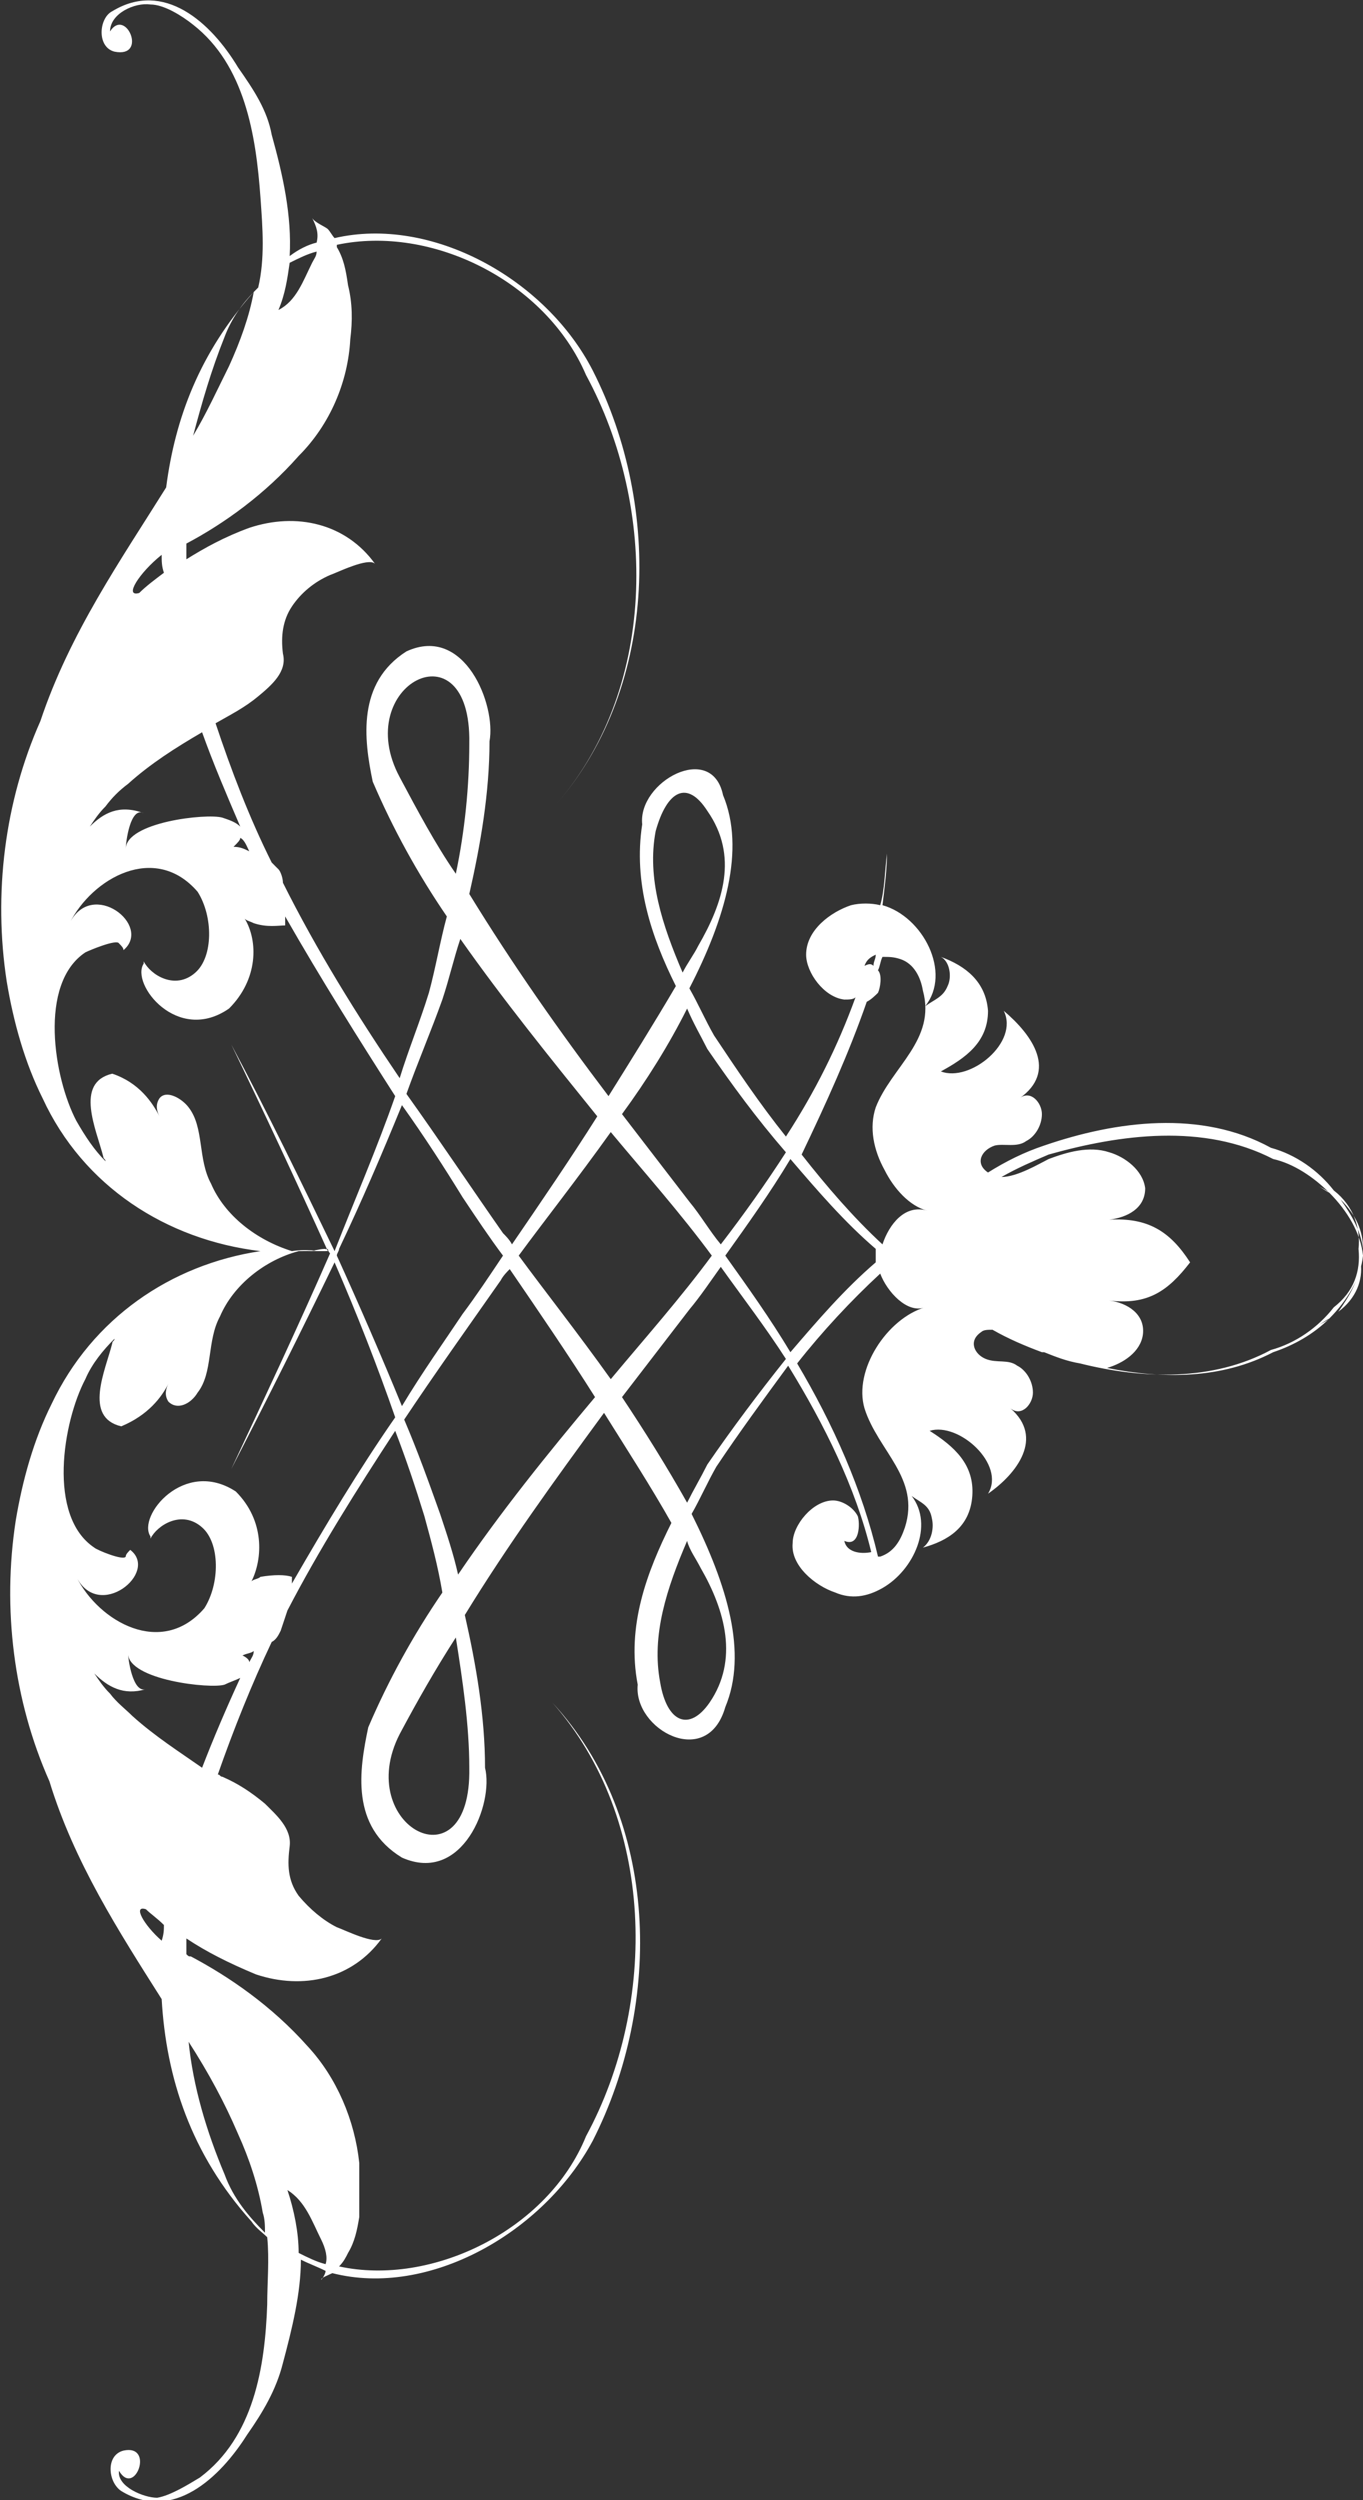 <?xml version="1.0" encoding="utf-8"?>
<!-- Generator: Adobe Illustrator 22.1.0, SVG Export Plug-In . SVG Version: 6.00 Build 0)  -->
<svg version="1.1" id="圖層_1" xmlns="http://www.w3.org/2000/svg" xmlns:xlink="http://www.w3.org/1999/xlink" x="0px" y="0px"
	 viewBox="0 0 60.7 111.3" style="enable-background:new 0 0 60.7 111.3;" xml:space="preserve">
<rect x="0" y="0" width="60.7" height="111.3" fill="#333333" stroke="none"/>
<style type="text/css">
	.st0{fill:#fff;}
</style>
<path class="st0" d="M28.6,36.7c-0.4,2.6,0.4,5,1.5,7.2c-1,1.7-2,3.3-3,4.9c-2.2-2.9-4.3-5.9-6.2-9c0.5-2.2,0.9-4.5,0.9-6.8
	c0.3-1.6-1.1-5.2-3.7-4c-2.2,1.4-1.9,3.9-1.5,5.8c0.9,2.1,2,4.1,3.3,6c-0.3,1.1-0.5,2.3-0.8,3.4c-0.4,1.3-0.9,2.5-1.3,3.8
	c-1.9-2.8-3.7-5.7-5.2-8.7c0-0.2-0.1-0.5-0.2-0.6c-0.1-0.1-0.2-0.2-0.3-0.3c-1-2-1.8-4.1-2.5-6.2c0.7-0.4,1.3-0.7,1.9-1.2
	c0.6-0.5,1.3-1.1,1.1-1.9c-0.1-0.8,0-1.5,0.4-2.1c0.4-0.6,1-1.1,1.7-1.4c0.3-0.1,1.7-0.8,2-0.5c-1.3-1.8-3.5-2.3-5.6-1.6
	c-1.1,0.4-2,0.9-2.8,1.4c0-0.2,0-0.5,0-0.7c1.7-0.9,3.5-2.2,5-3.9c1.4-1.4,2.2-3.3,2.3-5.2c0.1-0.8,0.1-1.6-0.1-2.4
	C15.4,12,15.3,11.5,15,11c0,0,0,0,0-0.1c4.2-0.9,9.3,1.6,11.1,5.8c3.2,5.9,3.2,14.1-1.5,19.3c4.7-5.2,4.9-13.4,1.8-19.5
	c-2.1-4.1-7.2-6.9-11.5-5.9c-0.1-0.1-0.2-0.3-0.3-0.4c-0.1-0.1-0.6-0.3-0.7-0.5c0.2,0.4,0.3,0.7,0.2,1.1c-0.4,0.1-0.8,0.3-1.2,0.6
	c0.1-1.8-0.3-3.6-0.8-5.4C11.9,4.9,11.3,4,10.6,3C9.4,1,7.3-0.9,5,0.5C4.4,0.8,4.3,2.1,5.1,2.3c1.5,0.3,0.5-2-0.2-0.9
	C4.9,0.6,6,0.1,6.7,0.2c0.6,0,1.4,0.5,1.9,0.9c2.3,1.8,2.8,4.9,3,7.7c0.1,1.4,0.2,2.7-0.1,4c-0.1,0.1-0.1,0.1-0.2,0.2
	c-2.4,2.7-3.5,5.6-3.9,8.7c-2,3.2-4.3,6.5-5.6,10.4c-1.6,3.6-2.1,7.7-1.5,11.6c0.3,1.8,0.8,3.6,1.6,5.2c1.8,3.9,5.5,6.3,9.7,6.8
	c-4,0.6-7.5,3-9.3,6.8c-0.8,1.6-1.3,3.4-1.6,5.2c-0.6,3.9-0.1,8,1.5,11.6C3.3,82.9,5.3,86,7.2,89c0.2,3.5,1.3,6.9,4,9.9
	c0.2,0.3,0.5,0.5,0.7,0.7c0.1,1,0,2,0,3c-0.1,2.8-0.6,5.9-3,7.7c-0.5,0.3-1.3,0.8-1.9,0.9c-0.6,0-1.8-0.5-1.7-1.2
	c0.7,1.2,1.6-1.2,0.2-0.9c-0.8,0.2-0.7,1.4-0.1,1.8c2.3,1.4,4.4-0.6,5.6-2.5c0.7-1,1.3-2,1.6-3.2c0.4-1.5,0.8-3.1,0.8-4.6
	c0.4,0.2,0.7,0.3,1.1,0.5c0,0.1-0.1,0.3-0.2,0.4c0-0.1,0.3-0.2,0.5-0.3c4.3,1.1,9.4-1.8,11.6-5.9c3.1-6.1,3-14.3-1.8-19.5
	c4.6,5.2,4.7,13.4,1.5,19.3c-1.7,4.2-6.9,6.7-11,5.8c0.2-0.2,0.3-0.4,0.4-0.6c0.3-0.5,0.4-1,0.5-1.6C16,98,16,97.1,16,96.3
	c-0.2-1.9-1-3.8-2.3-5.2c-1.6-1.8-3.5-3.1-5.2-4c-0.1,0-0.1,0-0.2-0.1c0-0.2,0-0.5,0-0.7c0.9,0.6,1.9,1.1,3.1,1.6
	c2.1,0.7,4.3,0.2,5.6-1.6c-0.3,0.3-1.7-0.4-2-0.5c-0.6-0.3-1.2-0.8-1.7-1.4c-0.5-0.7-0.5-1.4-0.4-2.2c0.1-0.8-0.6-1.4-1.1-1.9
	c-0.6-0.5-1.2-0.9-1.9-1.2c-0.1,0-0.1-0.1-0.2-0.1c0.7-2,1.5-4,2.4-5.9c0.2-0.1,0.3-0.3,0.4-0.5c0.1-0.3,0.2-0.6,0.3-0.9
	c1.4-2.7,3.1-5.4,4.8-8c0.5,1.3,0.9,2.5,1.3,3.8c0.3,1.1,0.6,2.2,0.8,3.4c-1.3,1.9-2.4,3.9-3.3,6c-0.4,1.9-0.8,4.4,1.5,5.8
	c2.7,1.2,4.1-2.4,3.7-4c0-2.3-0.4-4.6-0.9-6.8c1.9-3.1,4-6,6.2-9c1,1.6,2.1,3.3,3,4.9c-1.1,2.2-2,4.6-1.5,7.2c-0.2,2,3.1,3.8,3.9,1
	c1-2.4,0.1-5.4-1.5-8.6c0.4-0.7,0.7-1.4,1.1-2.1c1-1.5,2.1-3,3.2-4.5c1.6,2.6,3,5.4,3.7,8.3c-0.5,0.1-1.1,0-1.2-0.5
	c0.7,0.3,0.7-0.8,0.6-1.1c-0.2-0.4-0.7-0.7-1.1-0.7c-0.9,0-1.8,1.1-1.8,1.9c-0.1,1,1,1.9,1.9,2.2c0.7,0.3,1.4,0.2,2.1-0.2
	c0.2,0.9,0.3,1.8,0.3,2.7c0-0.9-0.1-1.8-0.3-2.7c1.4-0.8,2.3-2.8,1.3-4.1c0.4,0.3,0.8,0.4,0.9,1c0.1,0.4,0,1-0.4,1.3
	c1.1-0.3,2.1-0.9,2.2-2.3c0.1-1.4-0.8-2.2-1.9-2.9c1.3-0.4,3.4,1.5,2.6,2.8c1.3-0.9,2.5-2.5,1-3.8c0.5,0.4,1-0.2,1-0.7
	c0-0.5-0.3-1-0.7-1.2c-0.4-0.3-0.9-0.1-1.4-0.3c-0.5-0.2-0.8-0.8-0.2-1.2c0.1-0.1,0.3-0.1,0.5-0.1c0.7,0.4,1.4,0.7,2.2,1
	c0,0,0,0,0.1,0c0.5,0.2,1,0.4,1.6,0.5c2.8,0.7,5.9,0.8,8.5-0.6c1.1-0.3,2.1-1,2.8-1.9c0.9-0.7,1.2-1.6,1.1-2.6
	c0.1-0.9-0.2-1.9-1.1-2.6c-0.7-0.9-1.7-1.6-2.8-1.9c-3.1-1.7-6.9-1.2-10.1-0.1c-0.9,0.3-1.7,0.7-2.5,1.2c0,0,0,0,0,0
	c-0.6-0.4-0.3-1,0.3-1.2c0.4-0.1,1,0.1,1.4-0.2c0.4-0.2,0.7-0.7,0.7-1.2c0-0.5-0.5-1.1-1-0.7c1.7-1.2,0.6-2.8-0.7-3.9
	c0.7,1.4-1.5,3.2-2.8,2.7c1.1-0.6,2.1-1.3,2.1-2.7c-0.1-1.3-1-2-2.1-2.4c0.4,0.2,0.5,0.9,0.3,1.3c-0.2,0.5-0.6,0.6-1,0.9
	c1.2-1.5-0.1-4-1.9-4.5c0.1-0.8,0.2-1.6,0.2-2.3c-0.1,0.8-0.1,1.6-0.3,2.3c-0.4-0.1-0.9-0.1-1.3,0c-0.9,0.3-2,1.1-2,2.2
	c0,0.8,0.8,1.9,1.7,2c0.2,0,0.4,0,0.5-0.1c-0.8,2.2-1.8,4.2-3.1,6.2c-1.2-1.5-2.2-3-3.2-4.5c-0.4-0.7-0.7-1.4-1.1-2.1
	c1.6-3.1,2.5-6.2,1.5-8.6C31.7,33,28.4,34.8,28.6,36.7z M17.8,34.6c-2.2-4.1,3.2-6.9,3.1-1.5c0,1.9-0.2,3.9-0.6,5.8
	C19.4,37.6,18.6,36.1,17.8,34.6z M20.9,78.7c0.1,5.4-5.2,2.6-3.1-1.5c0.8-1.5,1.6-2.9,2.5-4.3C20.6,74.8,20.9,76.8,20.9,78.7z
	 M31.2,69.8c1.1,1.9,1.7,4.1,0.4,6c-0.9,1.3-1.9,0.9-2.2-0.9c-0.4-2.1,0.3-4.2,1.2-6.3C30.7,69,31,69.4,31.2,69.8z M19.7,44.5
	c0.3-0.9,0.5-1.8,0.8-2.7c1.9,2.7,4,5.3,6.1,7.9c-1.2,1.9-2.5,3.8-3.8,5.7c-0.1-0.2-0.3-0.4-0.4-0.5c-1.4-2-2.8-4.1-4.3-6.2
	C18.6,47.3,19.2,45.9,19.7,44.5z M39,56.1c0,0,0,0.1,0,0.1c-1.4,1.2-2.6,2.6-3.8,4c-0.9-1.5-1.9-2.9-2.9-4.3c1-1.4,2-2.8,2.9-4.3
	c1.2,1.4,2.4,2.8,3.8,4C39,55.8,39,55.9,39,56.1z M27.2,61.4c-1.5-2.1-3-4-4.1-5.5c1.1-1.5,2.6-3.4,4.1-5.5c1.5,1.8,3.1,3.6,4.5,5.5
	C30.3,57.8,28.7,59.6,27.2,61.4z M13.7,55.7c0.3,0,0.5-0.1,0.8-0.1c0,0,0,0.1,0,0.1C14.3,55.7,14,55.7,13.7,55.7z M15.1,55.6
	C15.1,55.6,15.1,55.6,15.1,55.6C15.1,55.6,15.1,55.6,15.1,55.6c1-2.1,1.9-4.2,2.8-6.4c1,1.4,1.9,2.8,2.7,4.1
	c0.6,0.9,1.2,1.8,1.8,2.6c-0.6,0.9-1.2,1.8-1.8,2.6c-0.8,1.2-1.8,2.6-2.7,4.1C17,60.4,16,58.1,15,55.9C15,55.8,15.1,55.7,15.1,55.6z
	 M11.1,37.9c-0.2-0.1-0.4-0.2-0.7-0.2c0.2-0.2,0.3-0.3,0.3-0.4C10.9,37.4,11,37.7,11.1,37.9z M14.1,11.2c0,0.2-0.1,0.3-0.2,0.5
	c-0.4,0.8-0.7,1.7-1.5,2.1c0.3-0.7,0.4-1.4,0.5-2.1C13.3,11.5,13.7,11.3,14.1,11.2z M10,15c0.3-0.8,0.8-1.5,1.3-2
	c-0.2,1.1-0.6,2.2-1.1,3.3c-0.5,1-1,2.1-1.6,3.1C9,17.9,9.4,16.5,10,15z M7.2,24.7c0,0.3,0,0.5,0.1,0.8c-0.4,0.3-0.8,0.6-1.1,0.9
	C5.5,26.6,6.2,25.5,7.2,24.7z M4,36.8c0.2-0.3,0.4-0.6,0.7-0.9c0.3-0.4,0.6-0.7,1-1c1-0.9,2.1-1.6,3.3-2.3c0.5,1.4,1.1,2.8,1.7,4.2
	c-0.2-0.2-0.5-0.3-0.8-0.4c-0.7-0.2-4.3,0.2-4.3,1.4c0-0.3,0.2-1.9,0.8-1.6C5.3,35.8,4.6,36.2,4,36.8z M9.4,52.7
	c-0.6-1.1-0.3-2.5-1-3.4c-0.3-0.4-1-0.8-1.3-0.4c-0.2,0.3-0.1,0.6,0,0.8c-0.3-0.6-0.9-1.5-2.1-1.9c-1.7,0.4-0.7,2.5-0.4,3.7
	c0,0.1,0.1,0.1,0.1,0.2c-0.5-0.5-0.9-1.1-1.3-1.8c-1-1.9-1.7-6.1,0.4-7.5C4,42.3,5.2,41.8,5.3,42c0.1,0.1,0.2,0.2,0.2,0.3
	c1.3-1.1-1.4-3.2-2.4-1.2c1-2,3.8-3.6,5.7-1.4c0.7,1.1,0.7,2.9-0.1,3.6c-0.9,0.8-2,0.1-2.3-0.5c0,0,0,0.1,0,0.1l0,0
	c-0.6,0.9,1.5,3.6,3.8,2c1.3-1.3,1.3-3,0.7-4c0.1,0.1,0.2,0.1,0.4,0.2c0.6,0.2,1.1,0.1,1.4,0.1c0,0,0,0.1,0,0.1c0-0.2,0-0.4,0-0.5
	c1.6,2.8,3.3,5.5,4.9,8c-0.8,2.3-1.8,4.6-2.7,6.9c-1.5-3.1-3-6.2-4.6-9.2c1.5,3.1,2.9,6.1,4.3,9.2c-0.5,0-1-0.1-1.6,0
	C11.4,55.2,10,54.1,9.4,52.7z M14.3,99.7c0.2,0.4,0.3,0.8,0.2,1.1c-0.4-0.1-0.8-0.3-1.2-0.5c0-0.9-0.2-1.9-0.5-2.8
	C13.6,98,13.9,98.9,14.3,99.7z M10.6,95c0.5,1.1,0.9,2.3,1.1,3.5c0.1,0.3,0.1,0.6,0.1,0.9c-0.7-0.7-1.4-1.5-1.8-2.6
	c-0.8-1.9-1.4-3.9-1.6-5.9C9.3,92.3,10,93.6,10.6,95z M7.2,86.4c-0.8-0.7-1.3-1.6-0.7-1.4c0.2,0.2,0.5,0.4,0.8,0.7
	C7.3,85.9,7.3,86.1,7.2,86.4z M5.9,76.4c-0.3-0.3-0.7-0.6-1-1c-0.3-0.3-0.5-0.6-0.7-0.9c0.6,0.6,1.3,1,2.3,0.7
	c-0.6,0.2-0.8-1.4-0.8-1.6c0,1.2,3.7,1.6,4.3,1.4c0.2-0.1,0.5-0.2,0.7-0.3c-0.6,1.3-1.2,2.7-1.7,4C8,78,6.9,77.3,5.9,76.4z M11.1,74
	c0-0.1-0.1-0.2-0.3-0.3c0.2-0.1,0.4-0.1,0.5-0.2C11.3,73.7,11.2,73.8,11.1,74z M13,70.5c0-0.2,0-0.3,0-0.4c0,0,0,0.1,0,0.1
	c-0.3-0.1-0.8-0.1-1.4,0c-0.1,0.1-0.3,0.1-0.4,0.2c0.5-1,0.6-2.7-0.7-4c-2.3-1.5-4.4,1.1-3.8,2l0,0c0,0,0,0.1,0,0.1
	c0.3-0.6,1.4-1.3,2.3-0.5c0.8,0.7,0.8,2.5,0.1,3.6c-1.9,2.2-4.7,0.6-5.7-1.4c1,2,3.7-0.2,2.4-1.2c-0.1,0.1-0.2,0.2-0.2,0.3
	c-0.1,0.2-1.3-0.3-1.4-0.4c-2.1-1.4-1.4-5.6-0.4-7.5c0.3-0.7,0.8-1.3,1.3-1.8c0,0.1-0.1,0.1-0.1,0.2c-0.3,1.2-1.3,3.3,0.4,3.7
	c1.2-0.5,1.8-1.3,2.1-1.9c-0.1,0.2-0.2,0.5,0,0.8c0.4,0.4,1,0.1,1.3-0.4c0.7-0.9,0.4-2.3,1-3.4c0.6-1.4,2-2.5,3.5-2.9
	c0.4,0,0.8,0,1.3-0.1c0,0.1,0.1,0.2,0.1,0.2c-1.4,3.2-2.9,6.4-4.4,9.6c1.6-3.1,3.1-6.1,4.6-9.2c1,2.3,1.9,4.6,2.7,6.9
	C16,65.4,14.5,67.9,13,70.5z M20.4,70.1c-0.2-0.9-0.5-1.8-0.8-2.7c-0.5-1.4-1-2.8-1.6-4.2c1.4-2.1,2.9-4.2,4.3-6.2
	c0.1-0.2,0.3-0.4,0.4-0.5c1.3,1.9,2.6,3.8,3.8,5.7C24.4,64.7,22.3,67.3,20.4,70.1z M31.5,65.2c-0.3,0.6-0.6,1.1-0.9,1.7
	c-0.9-1.6-1.9-3.2-2.9-4.7c1-1.3,2-2.6,3-3.9c0.5-0.6,0.9-1.2,1.4-1.9c1,1.4,2,2.7,2.9,4.1C33.8,62,32.6,63.6,31.5,65.2z M38.5,62.7
	c0.6,1.9,2.5,3.1,1.8,5.3c-0.2,0.6-0.5,1.1-1.1,1.3c0,0,0,0-0.1,0c-0.7-3-2-5.9-3.6-8.6c1.1-1.4,2.4-2.8,3.7-4
	c0.3,0.8,1.2,1.8,2,1.5C39.5,58.7,38,61,38.5,62.7z M59.6,58.4c0.5-0.7,0.9-1.4,1-2.2C60.7,57,60.4,57.8,59.6,58.4z M60.7,55.6
	c-0.1-0.8-0.5-1.5-1-2.2C60.4,54.1,60.7,54.8,60.7,55.6z M56.7,51.6c0.9,0.2,1.8,0.8,2.5,1.5c-0.2-0.1-0.3-0.2-0.5-0.3
	c0.2,0.1,0.4,0.2,0.5,0.3c0.8,0.8,1.4,1.8,1.5,2.8c-0.1,1-0.7,2-1.5,2.8c-0.2,0.1-0.3,0.2-0.5,0.3c0.2-0.1,0.4-0.2,0.5-0.3
	c-0.7,0.7-1.6,1.2-2.5,1.5c-2.3,1.2-4.9,1.2-7.4,0.7c0.7-0.2,1.5-0.7,1.6-1.5c0.1-0.9-0.7-1.4-1.5-1.5c1.7,0.2,2.6-0.4,3.6-1.7
	c-0.9-1.4-1.9-2-3.6-1.9c0.8-0.1,1.6-0.5,1.6-1.4c-0.1-0.8-0.9-1.4-1.6-1.6c-0.9-0.3-1.9,0-2.7,0.3c-0.4,0.2-1.4,0.8-2.1,0.8
	c0.7-0.4,1.4-0.7,2.1-1C49.9,50.5,53.6,50,56.7,51.6z M38.5,43c0.1-0.3,0.3-0.4,0.5-0.5c0,0.2-0.1,0.3-0.1,0.5
	C38.8,42.9,38.7,42.9,38.5,43z M38.6,44.6c0.2-0.1,0.4-0.3,0.5-0.4c0.1-0.2,0.2-0.8,0-1c0.1-0.2,0.1-0.4,0.2-0.6
	c0.3,0,0.5,0,0.8,0.1c0.6,0.2,0.9,0.8,1,1.4c0.6,2.2-1.4,3.4-2.1,5.2c-0.3,0.9-0.1,1.9,0.4,2.8c0.4,0.8,1.1,1.6,1.9,1.8
	c-1-0.3-1.7,0.6-2,1.5c-1.3-1.2-2.5-2.6-3.6-4C36.8,49.1,37.8,46.9,38.6,44.6z M31.5,46.7c1.1,1.6,2.2,3.1,3.5,4.6
	c-0.9,1.4-1.9,2.8-2.9,4.1c-0.5-0.6-0.9-1.3-1.4-1.9c-1-1.3-2-2.6-3-3.9c1.1-1.5,2.1-3.1,2.9-4.7C30.9,45.6,31.2,46.1,31.5,46.7z
	 M31.5,36.1c1.4,2,0.7,4.1-0.4,6c-0.2,0.4-0.5,0.8-0.7,1.2c-0.9-2.1-1.6-4.2-1.2-6.3C29.7,35.2,30.6,34.7,31.5,36.1z"/>
</svg>
